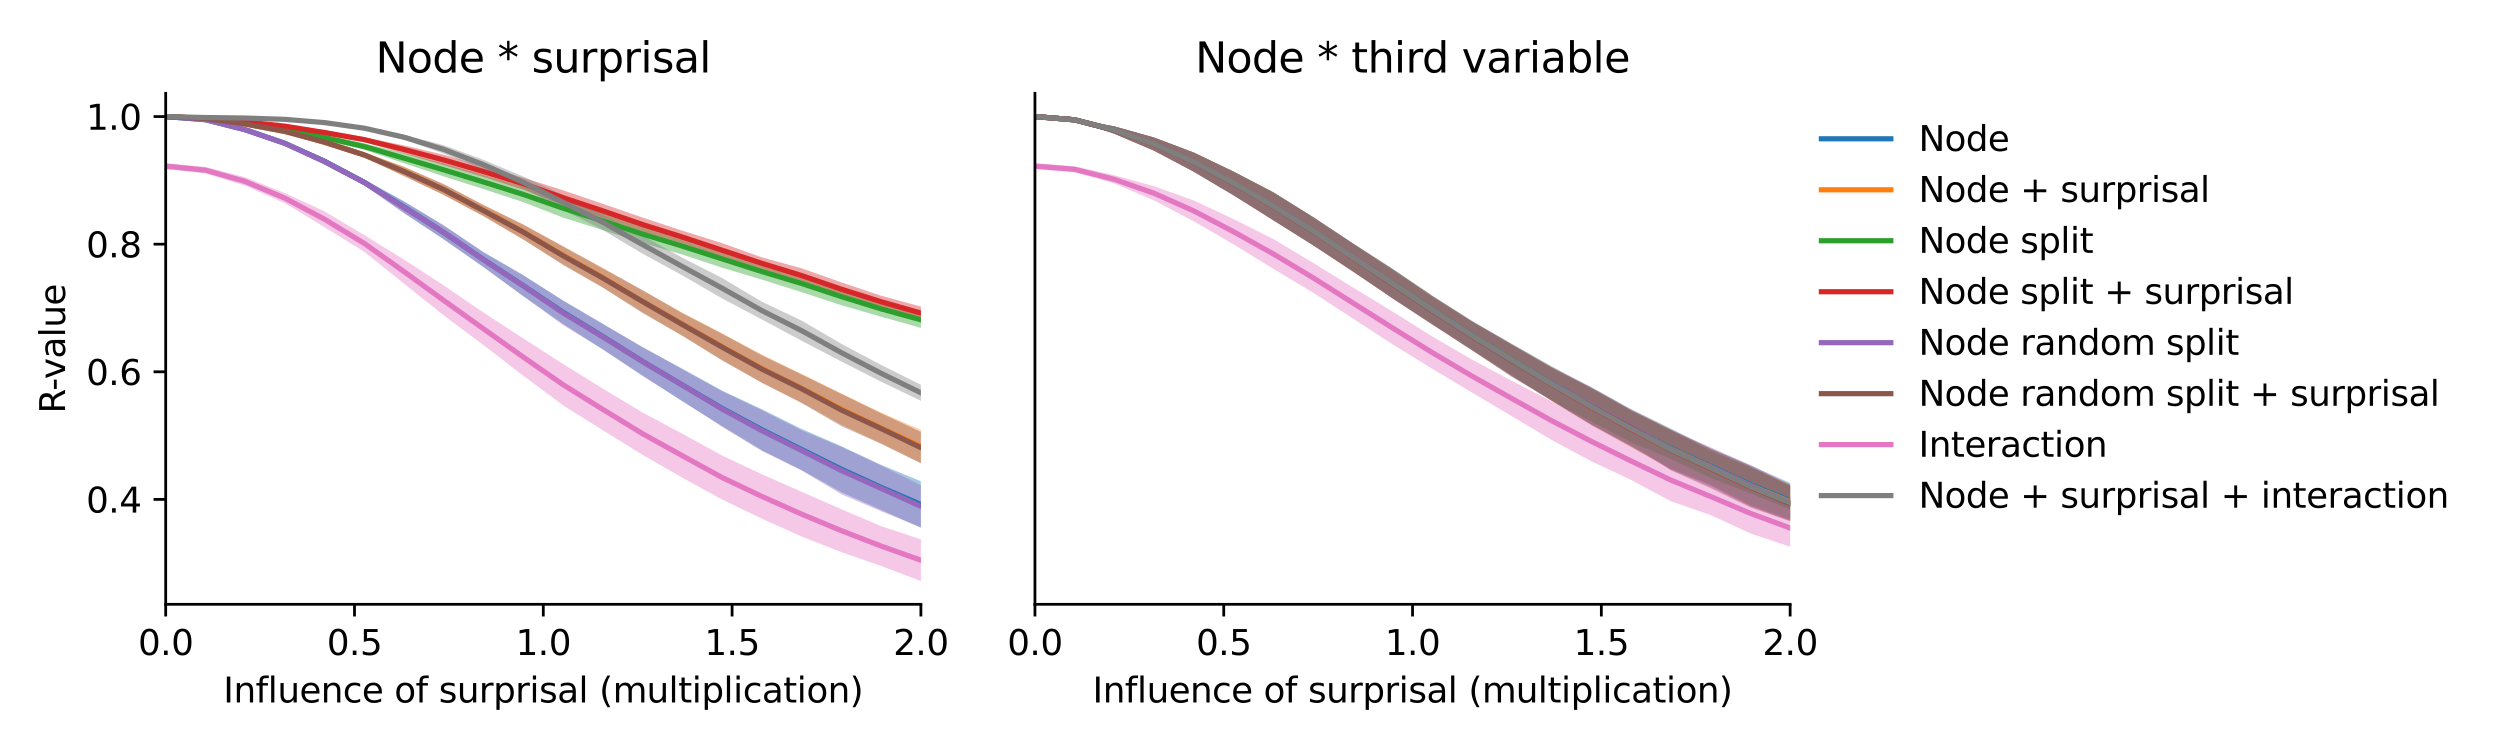 <?xml version="1.0" encoding="utf-8" standalone="no"?>
<!DOCTYPE svg PUBLIC "-//W3C//DTD SVG 1.1//EN"
  "http://www.w3.org/Graphics/SVG/1.1/DTD/svg11.dtd">
<svg xmlns:xlink="http://www.w3.org/1999/xlink" width="720pt" height="216pt" viewBox="0 0 720 216" xmlns="http://www.w3.org/2000/svg" version="1.1">
 <defs>
  <style type="text/css">*{stroke-linejoin: round; stroke-linecap: butt}</style>
 </defs>
 <g id="figure_1">
  <g id="patch_1">
   <path d="M 0 216 
L 720 216 
L 720 0 
L 0 0 
z
" style="fill: #ffffff"/>
  </g>
  <g id="axes_1">
   <g id="patch_2">
    <path d="M 47.72 174.04 
L 265.215 174.04 
L 265.215 26.88 
L 47.72 26.88 
z
" style="fill: #ffffff"/>
   </g>
   <g id="PolyCollection_1">
    <path d="M 47.72 33.569 
L 47.72 33.569 
L 59.167 34.546 
L 70.614 37.674 
L 82.061 41.709 
L 93.508 47.417 
L 104.956 53.394 
L 116.403 61.326 
L 127.85 69.003 
L 139.297 76.918 
L 150.744 85.336 
L 162.191 93.327 
L 173.638 100.612 
L 185.085 108.122 
L 196.532 115.613 
L 207.979 122.726 
L 219.427 129.66 
L 230.874 135.384 
L 242.321 141.76 
L 253.768 146.849 
L 265.215 151.964 
L 265.215 138.6 
L 265.215 138.6 
L 253.768 133.887 
L 242.321 128.518 
L 230.874 123.535 
L 219.427 117.866 
L 207.979 112.522 
L 196.532 106.19 
L 185.085 100.087 
L 173.638 93.247 
L 162.191 86.553 
L 150.744 79.257 
L 139.297 72.651 
L 127.85 64.98 
L 116.403 57.994 
L 104.956 51.706 
L 93.508 45.566 
L 82.061 40.868 
L 70.614 37.057 
L 59.167 34.391 
L 47.72 33.569 
z
" clip-path="url(#p1b7036d839)" style="fill: #1f77b4; fill-opacity: 0.4"/>
   </g>
   <g id="PolyCollection_2">
    <path d="M 47.72 33.569 
L 47.72 33.569 
L 59.167 34.225 
L 70.614 35.95 
L 82.061 38.325 
L 93.508 41.804 
L 104.956 45.404 
L 116.403 50.714 
L 127.85 56.211 
L 139.297 62.287 
L 150.744 69.001 
L 162.191 76.14 
L 173.638 82.776 
L 185.085 89.957 
L 196.532 96.684 
L 207.979 103.683 
L 219.427 110.183 
L 230.874 115.989 
L 242.321 122.347 
L 253.768 127.7 
L 265.215 133.34 
L 265.215 123.828 
L 265.215 123.828 
L 253.768 118.838 
L 242.321 113.328 
L 230.874 107.694 
L 219.427 102.127 
L 207.979 96.015 
L 196.532 90.034 
L 185.085 83.709 
L 173.638 77.164 
L 162.191 70.93 
L 150.744 64.624 
L 139.297 59.052 
L 127.85 53.066 
L 116.403 48.023 
L 104.956 43.882 
L 93.508 40.08 
L 82.061 37.391 
L 70.614 35.463 
L 59.167 34.081 
L 47.72 33.569 
z
" clip-path="url(#p1b7036d839)" style="fill: #ff7f0e; fill-opacity: 0.4"/>
   </g>
   <g id="PolyCollection_3">
    <path d="M 47.72 33.569 
L 47.72 33.569 
L 59.167 34.322 
L 70.614 35.814 
L 82.061 37.671 
L 93.508 40.413 
L 104.956 43.149 
L 116.403 47.033 
L 127.85 50.824 
L 139.297 54.472 
L 150.744 58.246 
L 162.191 62.676 
L 173.638 66.299 
L 185.085 69.961 
L 196.532 73.316 
L 207.979 77.114 
L 219.427 80.536 
L 230.874 84.15 
L 242.321 87.913 
L 253.768 91.22 
L 265.215 94.441 
L 265.215 89.784 
L 265.215 89.784 
L 253.768 86.708 
L 242.321 82.949 
L 230.874 79.159 
L 219.427 75.888 
L 207.979 72.021 
L 196.532 68.472 
L 185.085 64.876 
L 173.638 61 
L 162.191 57.27 
L 150.744 53.785 
L 139.297 50.386 
L 127.85 47.053 
L 116.403 44.091 
L 104.956 41.283 
L 93.508 38.838 
L 82.061 36.855 
L 70.614 35.342 
L 59.167 34.218 
L 47.72 33.569 
z
" clip-path="url(#p1b7036d839)" style="fill: #2ca02c; fill-opacity: 0.4"/>
   </g>
   <g id="PolyCollection_4">
    <path d="M 47.72 33.57 
L 47.72 33.57 
L 59.167 34.179 
L 70.614 35.292 
L 82.061 36.726 
L 93.508 38.868 
L 104.956 40.935 
L 116.403 44.245 
L 127.85 47.591 
L 139.297 50.981 
L 150.744 54.665 
L 162.191 59.084 
L 173.638 62.772 
L 185.085 66.696 
L 196.532 70.098 
L 207.979 74.119 
L 219.427 77.571 
L 230.874 81.456 
L 242.321 85.254 
L 253.768 88.647 
L 265.215 92.053 
L 265.215 88.299 
L 265.215 88.299 
L 253.768 85.172 
L 242.321 81.344 
L 230.874 77.273 
L 219.427 74.129 
L 207.979 70.035 
L 196.532 66.453 
L 185.085 62.664 
L 173.638 58.713 
L 162.191 54.812 
L 150.744 51.204 
L 139.297 47.865 
L 127.85 44.577 
L 116.403 41.891 
L 104.956 39.529 
L 93.508 37.498 
L 82.061 35.947 
L 70.614 34.888 
L 59.167 34.065 
L 47.72 33.57 
z
" clip-path="url(#p1b7036d839)" style="fill: #d62728; fill-opacity: 0.4"/>
   </g>
   <g id="PolyCollection_5">
    <path d="M 47.72 33.569 
L 47.72 33.569 
L 59.167 34.548 
L 70.614 37.679 
L 82.061 41.714 
L 93.508 47.457 
L 104.956 53.396 
L 116.403 61.468 
L 127.85 68.92 
L 139.297 76.988 
L 150.744 85.315 
L 162.191 93.626 
L 173.638 100.677 
L 185.085 108.342 
L 196.532 115.444 
L 207.979 122.928 
L 219.427 129.91 
L 230.874 135.512 
L 242.321 142.341 
L 253.768 147.255 
L 265.215 151.919 
L 265.215 139.734 
L 265.215 139.734 
L 253.768 134.087 
L 242.321 128.713 
L 230.874 123.979 
L 219.427 118.165 
L 207.979 112.679 
L 196.532 106.386 
L 185.085 99.91 
L 173.638 93.383 
L 162.191 86.639 
L 150.744 79.362 
L 139.297 72.7 
L 127.85 64.956 
L 116.403 58.133 
L 104.956 51.728 
L 93.508 45.632 
L 82.061 40.876 
L 70.614 37.063 
L 59.167 34.391 
L 47.72 33.569 
z
" clip-path="url(#p1b7036d839)" style="fill: #9467bd; fill-opacity: 0.4"/>
   </g>
   <g id="PolyCollection_6">
    <path d="M 47.72 33.57 
L 47.72 33.57 
L 59.167 34.226 
L 70.614 35.954 
L 82.061 38.317 
L 93.508 41.815 
L 104.956 45.413 
L 116.403 50.745 
L 127.85 56.154 
L 139.297 62.303 
L 150.744 69 
L 162.191 76.35 
L 173.638 82.863 
L 185.085 90.174 
L 196.532 96.73 
L 207.979 103.832 
L 219.427 110.267 
L 230.874 116.077 
L 242.321 122.738 
L 253.768 127.852 
L 265.215 133.455 
L 265.215 124.406 
L 265.215 124.406 
L 253.768 119.038 
L 242.321 113.454 
L 230.874 107.87 
L 219.427 102.36 
L 207.979 96.14 
L 196.532 90.235 
L 185.085 83.557 
L 173.638 77.333 
L 162.191 71.012 
L 150.744 64.751 
L 139.297 59.084 
L 127.85 53.076 
L 116.403 48.11 
L 104.956 43.887 
L 93.508 40.08 
L 82.061 37.401 
L 70.614 35.468 
L 59.167 34.08 
L 47.72 33.57 
z
" clip-path="url(#p1b7036d839)" style="fill: #8c564b; fill-opacity: 0.4"/>
   </g>
   <g id="PolyCollection_7">
    <path d="M 47.72 46.977 
L 47.72 48.717 
L 59.167 49.957 
L 70.614 53.477 
L 82.061 58.53 
L 93.508 65.453 
L 104.956 72.536 
L 116.403 81.741 
L 127.85 90.871 
L 139.297 99.412 
L 150.744 108.244 
L 162.191 116.753 
L 173.638 123.921 
L 185.085 131.014 
L 196.532 137.583 
L 207.979 143.865 
L 219.427 149.37 
L 230.874 154.518 
L 242.321 159.013 
L 253.768 162.995 
L 265.215 167.351 
L 265.215 155.352 
L 265.215 155.352 
L 253.768 151.54 
L 242.321 146.668 
L 230.874 141.641 
L 219.427 136.585 
L 207.979 131.215 
L 196.532 124.938 
L 185.085 118.834 
L 173.638 111.944 
L 162.191 104.862 
L 150.744 97.5 
L 139.297 90.065 
L 127.85 82.249 
L 116.403 74.798 
L 104.956 67.74 
L 93.508 60.897 
L 82.061 55.621 
L 70.614 51.061 
L 59.167 48.069 
L 47.72 46.977 
z
" clip-path="url(#p1b7036d839)" style="fill: #e377c2; fill-opacity: 0.4"/>
   </g>
   <g id="PolyCollection_8">
    <path d="M 47.72 33.569 
L 47.72 33.57 
L 59.167 33.865 
L 70.614 34.04 
L 82.061 34.455 
L 93.508 35.564 
L 104.956 37.402 
L 116.403 40.256 
L 127.85 44.261 
L 139.297 48.879 
L 150.744 54.164 
L 162.191 60.468 
L 173.638 66.229 
L 185.085 73.09 
L 196.532 79.315 
L 207.979 85.953 
L 219.427 92.018 
L 230.874 98.148 
L 242.321 104.123 
L 253.768 109.941 
L 265.215 115.438 
L 265.215 110.83 
L 265.215 110.83 
L 253.768 105.107 
L 242.321 99.032 
L 230.874 92.332 
L 219.427 86.9 
L 207.979 80.081 
L 196.532 74.244 
L 185.085 67.853 
L 173.638 61.834 
L 162.191 56.122 
L 150.744 50.864 
L 139.297 46.052 
L 127.85 41.857 
L 116.403 38.814 
L 104.956 36.457 
L 93.508 35.067 
L 82.061 34.293 
L 70.614 33.944 
L 59.167 33.824 
L 47.72 33.569 
z
" clip-path="url(#p1b7036d839)" style="fill: #7f7f7f; fill-opacity: 0.4"/>
   </g>
   <g id="matplotlib.axis_1">
    <g id="xtick_1">
     <g id="line2d_1">
      <defs>
       <path id="mc97a3626c6" d="M 0 0 
L 0 3.5 
" style="stroke: #000000; stroke-width: 0.8"/>
      </defs>
      <g>
       <use xlink:href="#mc97a3626c6" x="47.72" y="174.04" style="stroke: #000000; stroke-width: 0.8"/>
      </g>
     </g>
     <g id="text_1">
      <!-- 0.0 -->
      <g transform="translate(39.768 188.638)scale(0.1 -0.1)">
       <defs>
        <path id="DejaVuSans-30" d="M 2034 4250 
Q 1547 4250 1301 3770 
Q 1056 3291 1056 2328 
Q 1056 1369 1301 889 
Q 1547 409 2034 409 
Q 2525 409 2770 889 
Q 3016 1369 3016 2328 
Q 3016 3291 2770 3770 
Q 2525 4250 2034 4250 
z
M 2034 4750 
Q 2819 4750 3233 4129 
Q 3647 3509 3647 2328 
Q 3647 1150 3233 529 
Q 2819 -91 2034 -91 
Q 1250 -91 836 529 
Q 422 1150 422 2328 
Q 422 3509 836 4129 
Q 1250 4750 2034 4750 
z
" transform="scale(0.016)"/>
        <path id="DejaVuSans-2e" d="M 684 794 
L 1344 794 
L 1344 0 
L 684 0 
L 684 794 
z
" transform="scale(0.016)"/>
       </defs>
       <use xlink:href="#DejaVuSans-30"/>
       <use xlink:href="#DejaVuSans-2e" x="63.623"/>
       <use xlink:href="#DejaVuSans-30" x="95.41"/>
      </g>
     </g>
    </g>
    <g id="xtick_2">
     <g id="line2d_2">
      <g>
       <use xlink:href="#mc97a3626c6" x="102.094" y="174.04" style="stroke: #000000; stroke-width: 0.8"/>
      </g>
     </g>
     <g id="text_2">
      <!-- 0.5 -->
      <g transform="translate(94.142 188.638)scale(0.1 -0.1)">
       <defs>
        <path id="DejaVuSans-35" d="M 691 4666 
L 3169 4666 
L 3169 4134 
L 1269 4134 
L 1269 2991 
Q 1406 3038 1543 3061 
Q 1681 3084 1819 3084 
Q 2600 3084 3056 2656 
Q 3513 2228 3513 1497 
Q 3513 744 3044 326 
Q 2575 -91 1722 -91 
Q 1428 -91 1123 -41 
Q 819 9 494 109 
L 494 744 
Q 775 591 1075 516 
Q 1375 441 1709 441 
Q 2250 441 2565 725 
Q 2881 1009 2881 1497 
Q 2881 1984 2565 2268 
Q 2250 2553 1709 2553 
Q 1456 2553 1204 2497 
Q 953 2441 691 2322 
L 691 4666 
z
" transform="scale(0.016)"/>
       </defs>
       <use xlink:href="#DejaVuSans-30"/>
       <use xlink:href="#DejaVuSans-2e" x="63.623"/>
       <use xlink:href="#DejaVuSans-35" x="95.41"/>
      </g>
     </g>
    </g>
    <g id="xtick_3">
     <g id="line2d_3">
      <g>
       <use xlink:href="#mc97a3626c6" x="156.468" y="174.04" style="stroke: #000000; stroke-width: 0.8"/>
      </g>
     </g>
     <g id="text_3">
      <!-- 1.0 -->
      <g transform="translate(148.516 188.638)scale(0.1 -0.1)">
       <defs>
        <path id="DejaVuSans-31" d="M 794 531 
L 1825 531 
L 1825 4091 
L 703 3866 
L 703 4441 
L 1819 4666 
L 2450 4666 
L 2450 531 
L 3481 531 
L 3481 0 
L 794 0 
L 794 531 
z
" transform="scale(0.016)"/>
       </defs>
       <use xlink:href="#DejaVuSans-31"/>
       <use xlink:href="#DejaVuSans-2e" x="63.623"/>
       <use xlink:href="#DejaVuSans-30" x="95.41"/>
      </g>
     </g>
    </g>
    <g id="xtick_4">
     <g id="line2d_4">
      <g>
       <use xlink:href="#mc97a3626c6" x="210.841" y="174.04" style="stroke: #000000; stroke-width: 0.8"/>
      </g>
     </g>
     <g id="text_4">
      <!-- 1.5 -->
      <g transform="translate(202.89 188.638)scale(0.1 -0.1)">
       <use xlink:href="#DejaVuSans-31"/>
       <use xlink:href="#DejaVuSans-2e" x="63.623"/>
       <use xlink:href="#DejaVuSans-35" x="95.41"/>
      </g>
     </g>
    </g>
    <g id="xtick_5">
     <g id="line2d_5">
      <g>
       <use xlink:href="#mc97a3626c6" x="265.215" y="174.04" style="stroke: #000000; stroke-width: 0.8"/>
      </g>
     </g>
     <g id="text_5">
      <!-- 2.0 -->
      <g transform="translate(257.263 188.638)scale(0.1 -0.1)">
       <defs>
        <path id="DejaVuSans-32" d="M 1228 531 
L 3431 531 
L 3431 0 
L 469 0 
L 469 531 
Q 828 903 1448 1529 
Q 2069 2156 2228 2338 
Q 2531 2678 2651 2914 
Q 2772 3150 2772 3378 
Q 2772 3750 2511 3984 
Q 2250 4219 1831 4219 
Q 1534 4219 1204 4116 
Q 875 4013 500 3803 
L 500 4441 
Q 881 4594 1212 4672 
Q 1544 4750 1819 4750 
Q 2544 4750 2975 4387 
Q 3406 4025 3406 3419 
Q 3406 3131 3298 2873 
Q 3191 2616 2906 2266 
Q 2828 2175 2409 1742 
Q 1991 1309 1228 531 
z
" transform="scale(0.016)"/>
       </defs>
       <use xlink:href="#DejaVuSans-32"/>
       <use xlink:href="#DejaVuSans-2e" x="63.623"/>
       <use xlink:href="#DejaVuSans-30" x="95.41"/>
      </g>
     </g>
    </g>
    <g id="text_6">
     <!-- Influence of surprisal (multiplication) -->
     <g transform="translate(64.321 202.317)scale(0.1 -0.1)">
      <defs>
       <path id="DejaVuSans-49" d="M 628 4666 
L 1259 4666 
L 1259 0 
L 628 0 
L 628 4666 
z
" transform="scale(0.016)"/>
       <path id="DejaVuSans-6e" d="M 3513 2113 
L 3513 0 
L 2938 0 
L 2938 2094 
Q 2938 2591 2744 2837 
Q 2550 3084 2163 3084 
Q 1697 3084 1428 2787 
Q 1159 2491 1159 1978 
L 1159 0 
L 581 0 
L 581 3500 
L 1159 3500 
L 1159 2956 
Q 1366 3272 1645 3428 
Q 1925 3584 2291 3584 
Q 2894 3584 3203 3211 
Q 3513 2838 3513 2113 
z
" transform="scale(0.016)"/>
       <path id="DejaVuSans-66" d="M 2375 4863 
L 2375 4384 
L 1825 4384 
Q 1516 4384 1395 4259 
Q 1275 4134 1275 3809 
L 1275 3500 
L 2222 3500 
L 2222 3053 
L 1275 3053 
L 1275 0 
L 697 0 
L 697 3053 
L 147 3053 
L 147 3500 
L 697 3500 
L 697 3744 
Q 697 4328 969 4595 
Q 1241 4863 1831 4863 
L 2375 4863 
z
" transform="scale(0.016)"/>
       <path id="DejaVuSans-6c" d="M 603 4863 
L 1178 4863 
L 1178 0 
L 603 0 
L 603 4863 
z
" transform="scale(0.016)"/>
       <path id="DejaVuSans-75" d="M 544 1381 
L 544 3500 
L 1119 3500 
L 1119 1403 
Q 1119 906 1312 657 
Q 1506 409 1894 409 
Q 2359 409 2629 706 
Q 2900 1003 2900 1516 
L 2900 3500 
L 3475 3500 
L 3475 0 
L 2900 0 
L 2900 538 
Q 2691 219 2414 64 
Q 2138 -91 1772 -91 
Q 1169 -91 856 284 
Q 544 659 544 1381 
z
M 1991 3584 
L 1991 3584 
z
" transform="scale(0.016)"/>
       <path id="DejaVuSans-65" d="M 3597 1894 
L 3597 1613 
L 953 1613 
Q 991 1019 1311 708 
Q 1631 397 2203 397 
Q 2534 397 2845 478 
Q 3156 559 3463 722 
L 3463 178 
Q 3153 47 2828 -22 
Q 2503 -91 2169 -91 
Q 1331 -91 842 396 
Q 353 884 353 1716 
Q 353 2575 817 3079 
Q 1281 3584 2069 3584 
Q 2775 3584 3186 3129 
Q 3597 2675 3597 1894 
z
M 3022 2063 
Q 3016 2534 2758 2815 
Q 2500 3097 2075 3097 
Q 1594 3097 1305 2825 
Q 1016 2553 972 2059 
L 3022 2063 
z
" transform="scale(0.016)"/>
       <path id="DejaVuSans-63" d="M 3122 3366 
L 3122 2828 
Q 2878 2963 2633 3030 
Q 2388 3097 2138 3097 
Q 1578 3097 1268 2742 
Q 959 2388 959 1747 
Q 959 1106 1268 751 
Q 1578 397 2138 397 
Q 2388 397 2633 464 
Q 2878 531 3122 666 
L 3122 134 
Q 2881 22 2623 -34 
Q 2366 -91 2075 -91 
Q 1284 -91 818 406 
Q 353 903 353 1747 
Q 353 2603 823 3093 
Q 1294 3584 2113 3584 
Q 2378 3584 2631 3529 
Q 2884 3475 3122 3366 
z
" transform="scale(0.016)"/>
       <path id="DejaVuSans-20" transform="scale(0.016)"/>
       <path id="DejaVuSans-6f" d="M 1959 3097 
Q 1497 3097 1228 2736 
Q 959 2375 959 1747 
Q 959 1119 1226 758 
Q 1494 397 1959 397 
Q 2419 397 2687 759 
Q 2956 1122 2956 1747 
Q 2956 2369 2687 2733 
Q 2419 3097 1959 3097 
z
M 1959 3584 
Q 2709 3584 3137 3096 
Q 3566 2609 3566 1747 
Q 3566 888 3137 398 
Q 2709 -91 1959 -91 
Q 1206 -91 779 398 
Q 353 888 353 1747 
Q 353 2609 779 3096 
Q 1206 3584 1959 3584 
z
" transform="scale(0.016)"/>
       <path id="DejaVuSans-73" d="M 2834 3397 
L 2834 2853 
Q 2591 2978 2328 3040 
Q 2066 3103 1784 3103 
Q 1356 3103 1142 2972 
Q 928 2841 928 2578 
Q 928 2378 1081 2264 
Q 1234 2150 1697 2047 
L 1894 2003 
Q 2506 1872 2764 1633 
Q 3022 1394 3022 966 
Q 3022 478 2636 193 
Q 2250 -91 1575 -91 
Q 1294 -91 989 -36 
Q 684 19 347 128 
L 347 722 
Q 666 556 975 473 
Q 1284 391 1588 391 
Q 1994 391 2212 530 
Q 2431 669 2431 922 
Q 2431 1156 2273 1281 
Q 2116 1406 1581 1522 
L 1381 1569 
Q 847 1681 609 1914 
Q 372 2147 372 2553 
Q 372 3047 722 3315 
Q 1072 3584 1716 3584 
Q 2034 3584 2315 3537 
Q 2597 3491 2834 3397 
z
" transform="scale(0.016)"/>
       <path id="DejaVuSans-72" d="M 2631 2963 
Q 2534 3019 2420 3045 
Q 2306 3072 2169 3072 
Q 1681 3072 1420 2755 
Q 1159 2438 1159 1844 
L 1159 0 
L 581 0 
L 581 3500 
L 1159 3500 
L 1159 2956 
Q 1341 3275 1631 3429 
Q 1922 3584 2338 3584 
Q 2397 3584 2469 3576 
Q 2541 3569 2628 3553 
L 2631 2963 
z
" transform="scale(0.016)"/>
       <path id="DejaVuSans-70" d="M 1159 525 
L 1159 -1331 
L 581 -1331 
L 581 3500 
L 1159 3500 
L 1159 2969 
Q 1341 3281 1617 3432 
Q 1894 3584 2278 3584 
Q 2916 3584 3314 3078 
Q 3713 2572 3713 1747 
Q 3713 922 3314 415 
Q 2916 -91 2278 -91 
Q 1894 -91 1617 61 
Q 1341 213 1159 525 
z
M 3116 1747 
Q 3116 2381 2855 2742 
Q 2594 3103 2138 3103 
Q 1681 3103 1420 2742 
Q 1159 2381 1159 1747 
Q 1159 1113 1420 752 
Q 1681 391 2138 391 
Q 2594 391 2855 752 
Q 3116 1113 3116 1747 
z
" transform="scale(0.016)"/>
       <path id="DejaVuSans-69" d="M 603 3500 
L 1178 3500 
L 1178 0 
L 603 0 
L 603 3500 
z
M 603 4863 
L 1178 4863 
L 1178 4134 
L 603 4134 
L 603 4863 
z
" transform="scale(0.016)"/>
       <path id="DejaVuSans-61" d="M 2194 1759 
Q 1497 1759 1228 1600 
Q 959 1441 959 1056 
Q 959 750 1161 570 
Q 1363 391 1709 391 
Q 2188 391 2477 730 
Q 2766 1069 2766 1631 
L 2766 1759 
L 2194 1759 
z
M 3341 1997 
L 3341 0 
L 2766 0 
L 2766 531 
Q 2569 213 2275 61 
Q 1981 -91 1556 -91 
Q 1019 -91 701 211 
Q 384 513 384 1019 
Q 384 1609 779 1909 
Q 1175 2209 1959 2209 
L 2766 2209 
L 2766 2266 
Q 2766 2663 2505 2880 
Q 2244 3097 1772 3097 
Q 1472 3097 1187 3025 
Q 903 2953 641 2809 
L 641 3341 
Q 956 3463 1253 3523 
Q 1550 3584 1831 3584 
Q 2591 3584 2966 3190 
Q 3341 2797 3341 1997 
z
" transform="scale(0.016)"/>
       <path id="DejaVuSans-28" d="M 1984 4856 
Q 1566 4138 1362 3434 
Q 1159 2731 1159 2009 
Q 1159 1288 1364 580 
Q 1569 -128 1984 -844 
L 1484 -844 
Q 1016 -109 783 600 
Q 550 1309 550 2009 
Q 550 2706 781 3412 
Q 1013 4119 1484 4856 
L 1984 4856 
z
" transform="scale(0.016)"/>
       <path id="DejaVuSans-6d" d="M 3328 2828 
Q 3544 3216 3844 3400 
Q 4144 3584 4550 3584 
Q 5097 3584 5394 3201 
Q 5691 2819 5691 2113 
L 5691 0 
L 5113 0 
L 5113 2094 
Q 5113 2597 4934 2840 
Q 4756 3084 4391 3084 
Q 3944 3084 3684 2787 
Q 3425 2491 3425 1978 
L 3425 0 
L 2847 0 
L 2847 2094 
Q 2847 2600 2669 2842 
Q 2491 3084 2119 3084 
Q 1678 3084 1418 2786 
Q 1159 2488 1159 1978 
L 1159 0 
L 581 0 
L 581 3500 
L 1159 3500 
L 1159 2956 
Q 1356 3278 1631 3431 
Q 1906 3584 2284 3584 
Q 2666 3584 2933 3390 
Q 3200 3197 3328 2828 
z
" transform="scale(0.016)"/>
       <path id="DejaVuSans-74" d="M 1172 4494 
L 1172 3500 
L 2356 3500 
L 2356 3053 
L 1172 3053 
L 1172 1153 
Q 1172 725 1289 603 
Q 1406 481 1766 481 
L 2356 481 
L 2356 0 
L 1766 0 
Q 1100 0 847 248 
Q 594 497 594 1153 
L 594 3053 
L 172 3053 
L 172 3500 
L 594 3500 
L 594 4494 
L 1172 4494 
z
" transform="scale(0.016)"/>
       <path id="DejaVuSans-29" d="M 513 4856 
L 1013 4856 
Q 1481 4119 1714 3412 
Q 1947 2706 1947 2009 
Q 1947 1309 1714 600 
Q 1481 -109 1013 -844 
L 513 -844 
Q 928 -128 1133 580 
Q 1338 1288 1338 2009 
Q 1338 2731 1133 3434 
Q 928 4138 513 4856 
z
" transform="scale(0.016)"/>
      </defs>
      <use xlink:href="#DejaVuSans-49"/>
      <use xlink:href="#DejaVuSans-6e" x="29.492"/>
      <use xlink:href="#DejaVuSans-66" x="92.871"/>
      <use xlink:href="#DejaVuSans-6c" x="128.076"/>
      <use xlink:href="#DejaVuSans-75" x="155.859"/>
      <use xlink:href="#DejaVuSans-65" x="219.238"/>
      <use xlink:href="#DejaVuSans-6e" x="280.762"/>
      <use xlink:href="#DejaVuSans-63" x="344.141"/>
      <use xlink:href="#DejaVuSans-65" x="399.121"/>
      <use xlink:href="#DejaVuSans-20" x="460.645"/>
      <use xlink:href="#DejaVuSans-6f" x="492.432"/>
      <use xlink:href="#DejaVuSans-66" x="553.613"/>
      <use xlink:href="#DejaVuSans-20" x="588.818"/>
      <use xlink:href="#DejaVuSans-73" x="620.605"/>
      <use xlink:href="#DejaVuSans-75" x="672.705"/>
      <use xlink:href="#DejaVuSans-72" x="736.084"/>
      <use xlink:href="#DejaVuSans-70" x="777.197"/>
      <use xlink:href="#DejaVuSans-72" x="840.674"/>
      <use xlink:href="#DejaVuSans-69" x="881.787"/>
      <use xlink:href="#DejaVuSans-73" x="909.57"/>
      <use xlink:href="#DejaVuSans-61" x="961.67"/>
      <use xlink:href="#DejaVuSans-6c" x="1022.949"/>
      <use xlink:href="#DejaVuSans-20" x="1050.732"/>
      <use xlink:href="#DejaVuSans-28" x="1082.52"/>
      <use xlink:href="#DejaVuSans-6d" x="1121.533"/>
      <use xlink:href="#DejaVuSans-75" x="1218.945"/>
      <use xlink:href="#DejaVuSans-6c" x="1282.324"/>
      <use xlink:href="#DejaVuSans-74" x="1310.107"/>
      <use xlink:href="#DejaVuSans-69" x="1349.316"/>
      <use xlink:href="#DejaVuSans-70" x="1377.1"/>
      <use xlink:href="#DejaVuSans-6c" x="1440.576"/>
      <use xlink:href="#DejaVuSans-69" x="1468.359"/>
      <use xlink:href="#DejaVuSans-63" x="1496.143"/>
      <use xlink:href="#DejaVuSans-61" x="1551.123"/>
      <use xlink:href="#DejaVuSans-74" x="1612.402"/>
      <use xlink:href="#DejaVuSans-69" x="1651.611"/>
      <use xlink:href="#DejaVuSans-6f" x="1679.395"/>
      <use xlink:href="#DejaVuSans-6e" x="1740.576"/>
      <use xlink:href="#DejaVuSans-29" x="1803.955"/>
     </g>
    </g>
   </g>
   <g id="matplotlib.axis_2">
    <g id="ytick_1">
     <g id="line2d_6">
      <defs>
       <path id="me009b91cf6" d="M 0 0 
L -3.5 0 
" style="stroke: #000000; stroke-width: 0.8"/>
      </defs>
      <g>
       <use xlink:href="#me009b91cf6" x="47.72" y="143.826" style="stroke: #000000; stroke-width: 0.8"/>
      </g>
     </g>
     <g id="text_7">
      <!-- 0.4 -->
      <g transform="translate(24.817 147.626)scale(0.1 -0.1)">
       <defs>
        <path id="DejaVuSans-34" d="M 2419 4116 
L 825 1625 
L 2419 1625 
L 2419 4116 
z
M 2253 4666 
L 3047 4666 
L 3047 1625 
L 3713 1625 
L 3713 1100 
L 3047 1100 
L 3047 0 
L 2419 0 
L 2419 1100 
L 313 1100 
L 313 1709 
L 2253 4666 
z
" transform="scale(0.016)"/>
       </defs>
       <use xlink:href="#DejaVuSans-30"/>
       <use xlink:href="#DejaVuSans-2e" x="63.623"/>
       <use xlink:href="#DejaVuSans-34" x="95.41"/>
      </g>
     </g>
    </g>
    <g id="ytick_2">
     <g id="line2d_7">
      <g>
       <use xlink:href="#me009b91cf6" x="47.72" y="107.074" style="stroke: #000000; stroke-width: 0.8"/>
      </g>
     </g>
     <g id="text_8">
      <!-- 0.6 -->
      <g transform="translate(24.817 110.873)scale(0.1 -0.1)">
       <defs>
        <path id="DejaVuSans-36" d="M 2113 2584 
Q 1688 2584 1439 2293 
Q 1191 2003 1191 1497 
Q 1191 994 1439 701 
Q 1688 409 2113 409 
Q 2538 409 2786 701 
Q 3034 994 3034 1497 
Q 3034 2003 2786 2293 
Q 2538 2584 2113 2584 
z
M 3366 4563 
L 3366 3988 
Q 3128 4100 2886 4159 
Q 2644 4219 2406 4219 
Q 1781 4219 1451 3797 
Q 1122 3375 1075 2522 
Q 1259 2794 1537 2939 
Q 1816 3084 2150 3084 
Q 2853 3084 3261 2657 
Q 3669 2231 3669 1497 
Q 3669 778 3244 343 
Q 2819 -91 2113 -91 
Q 1303 -91 875 529 
Q 447 1150 447 2328 
Q 447 3434 972 4092 
Q 1497 4750 2381 4750 
Q 2619 4750 2861 4703 
Q 3103 4656 3366 4563 
z
" transform="scale(0.016)"/>
       </defs>
       <use xlink:href="#DejaVuSans-30"/>
       <use xlink:href="#DejaVuSans-2e" x="63.623"/>
       <use xlink:href="#DejaVuSans-36" x="95.41"/>
      </g>
     </g>
    </g>
    <g id="ytick_3">
     <g id="line2d_8">
      <g>
       <use xlink:href="#me009b91cf6" x="47.72" y="70.322" style="stroke: #000000; stroke-width: 0.8"/>
      </g>
     </g>
     <g id="text_9">
      <!-- 0.8 -->
      <g transform="translate(24.817 74.121)scale(0.1 -0.1)">
       <defs>
        <path id="DejaVuSans-38" d="M 2034 2216 
Q 1584 2216 1326 1975 
Q 1069 1734 1069 1313 
Q 1069 891 1326 650 
Q 1584 409 2034 409 
Q 2484 409 2743 651 
Q 3003 894 3003 1313 
Q 3003 1734 2745 1975 
Q 2488 2216 2034 2216 
z
M 1403 2484 
Q 997 2584 770 2862 
Q 544 3141 544 3541 
Q 544 4100 942 4425 
Q 1341 4750 2034 4750 
Q 2731 4750 3128 4425 
Q 3525 4100 3525 3541 
Q 3525 3141 3298 2862 
Q 3072 2584 2669 2484 
Q 3125 2378 3379 2068 
Q 3634 1759 3634 1313 
Q 3634 634 3220 271 
Q 2806 -91 2034 -91 
Q 1263 -91 848 271 
Q 434 634 434 1313 
Q 434 1759 690 2068 
Q 947 2378 1403 2484 
z
M 1172 3481 
Q 1172 3119 1398 2916 
Q 1625 2713 2034 2713 
Q 2441 2713 2670 2916 
Q 2900 3119 2900 3481 
Q 2900 3844 2670 4047 
Q 2441 4250 2034 4250 
Q 1625 4250 1398 4047 
Q 1172 3844 1172 3481 
z
" transform="scale(0.016)"/>
       </defs>
       <use xlink:href="#DejaVuSans-30"/>
       <use xlink:href="#DejaVuSans-2e" x="63.623"/>
       <use xlink:href="#DejaVuSans-38" x="95.41"/>
      </g>
     </g>
    </g>
    <g id="ytick_4">
     <g id="line2d_9">
      <g>
       <use xlink:href="#me009b91cf6" x="47.72" y="33.569" style="stroke: #000000; stroke-width: 0.8"/>
      </g>
     </g>
     <g id="text_10">
      <!-- 1.0 -->
      <g transform="translate(24.817 37.368)scale(0.1 -0.1)">
       <use xlink:href="#DejaVuSans-31"/>
       <use xlink:href="#DejaVuSans-2e" x="63.623"/>
       <use xlink:href="#DejaVuSans-30" x="95.41"/>
      </g>
     </g>
    </g>
    <g id="text_11">
     <!-- R-value -->
     <g transform="translate(18.737 119.065)rotate(-90)scale(0.1 -0.1)">
      <defs>
       <path id="DejaVuSans-52" d="M 2841 2188 
Q 3044 2119 3236 1894 
Q 3428 1669 3622 1275 
L 4263 0 
L 3584 0 
L 2988 1197 
Q 2756 1666 2539 1819 
Q 2322 1972 1947 1972 
L 1259 1972 
L 1259 0 
L 628 0 
L 628 4666 
L 2053 4666 
Q 2853 4666 3247 4331 
Q 3641 3997 3641 3322 
Q 3641 2881 3436 2590 
Q 3231 2300 2841 2188 
z
M 1259 4147 
L 1259 2491 
L 2053 2491 
Q 2509 2491 2742 2702 
Q 2975 2913 2975 3322 
Q 2975 3731 2742 3939 
Q 2509 4147 2053 4147 
L 1259 4147 
z
" transform="scale(0.016)"/>
       <path id="DejaVuSans-2d" d="M 313 2009 
L 1997 2009 
L 1997 1497 
L 313 1497 
L 313 2009 
z
" transform="scale(0.016)"/>
       <path id="DejaVuSans-76" d="M 191 3500 
L 800 3500 
L 1894 563 
L 2988 3500 
L 3597 3500 
L 2284 0 
L 1503 0 
L 191 3500 
z
" transform="scale(0.016)"/>
      </defs>
      <use xlink:href="#DejaVuSans-52"/>
      <use xlink:href="#DejaVuSans-2d" x="65.482"/>
      <use xlink:href="#DejaVuSans-76" x="98.941"/>
      <use xlink:href="#DejaVuSans-61" x="158.121"/>
      <use xlink:href="#DejaVuSans-6c" x="219.4"/>
      <use xlink:href="#DejaVuSans-75" x="247.184"/>
      <use xlink:href="#DejaVuSans-65" x="310.562"/>
     </g>
    </g>
   </g>
   <g id="line2d_10">
    <path d="M 47.72 33.569 
L 59.167 34.469 
L 70.614 37.365 
L 82.061 41.288 
L 93.508 46.492 
L 104.956 52.55 
L 116.403 59.66 
L 127.85 66.991 
L 139.297 74.785 
L 150.744 82.296 
L 162.191 89.94 
L 173.638 96.929 
L 185.085 104.104 
L 196.532 110.902 
L 207.979 117.624 
L 219.427 123.763 
L 230.874 129.46 
L 242.321 135.139 
L 253.768 140.368 
L 265.215 145.282 
" clip-path="url(#p1b7036d839)" style="fill: none; stroke: #1f77b4; stroke-width: 1.5; stroke-linecap: square"/>
   </g>
   <g id="line2d_11">
    <path d="M 47.72 33.569 
L 59.167 34.153 
L 70.614 35.707 
L 82.061 37.858 
L 93.508 40.942 
L 104.956 44.643 
L 116.403 49.369 
L 127.85 54.639 
L 139.297 60.67 
L 150.744 66.812 
L 162.191 73.535 
L 173.638 79.97 
L 185.085 86.833 
L 196.532 93.359 
L 207.979 99.849 
L 219.427 106.155 
L 230.874 111.842 
L 242.321 117.837 
L 253.768 123.269 
L 265.215 128.584 
" clip-path="url(#p1b7036d839)" style="fill: none; stroke: #ff7f0e; stroke-width: 1.5; stroke-linecap: square"/>
   </g>
   <g id="line2d_12">
    <path d="M 47.72 33.569 
L 59.167 34.27 
L 70.614 35.578 
L 82.061 37.263 
L 93.508 39.626 
L 104.956 42.216 
L 116.403 45.562 
L 127.85 48.939 
L 139.297 52.429 
L 150.744 56.016 
L 162.191 59.973 
L 173.638 63.649 
L 185.085 67.418 
L 196.532 70.894 
L 207.979 74.567 
L 219.427 78.212 
L 230.874 81.654 
L 242.321 85.431 
L 253.768 88.964 
L 265.215 92.112 
" clip-path="url(#p1b7036d839)" style="fill: none; stroke: #2ca02c; stroke-width: 1.5; stroke-linecap: square"/>
   </g>
   <g id="line2d_13">
    <path d="M 47.72 33.57 
L 59.167 34.122 
L 70.614 35.09 
L 82.061 36.337 
L 93.508 38.183 
L 104.956 40.232 
L 116.403 43.068 
L 127.85 46.084 
L 139.297 49.423 
L 150.744 52.934 
L 162.191 56.948 
L 173.638 60.742 
L 185.085 64.68 
L 196.532 68.275 
L 207.979 72.077 
L 219.427 75.85 
L 230.874 79.364 
L 242.321 83.299 
L 253.768 86.91 
L 265.215 90.176 
" clip-path="url(#p1b7036d839)" style="fill: none; stroke: #d62728; stroke-width: 1.5; stroke-linecap: square"/>
   </g>
   <g id="line2d_14">
    <path d="M 47.72 33.569 
L 59.167 34.47 
L 70.614 37.371 
L 82.061 41.295 
L 93.508 46.545 
L 104.956 52.562 
L 116.403 59.8 
L 127.85 66.938 
L 139.297 74.844 
L 150.744 82.339 
L 162.191 90.133 
L 173.638 97.03 
L 185.085 104.126 
L 196.532 110.915 
L 207.979 117.804 
L 219.427 124.038 
L 230.874 129.746 
L 242.321 135.527 
L 253.768 140.671 
L 265.215 145.826 
" clip-path="url(#p1b7036d839)" style="fill: none; stroke: #9467bd; stroke-width: 1.5; stroke-linecap: square"/>
   </g>
   <g id="line2d_15">
    <path d="M 47.72 33.57 
L 59.167 34.153 
L 70.614 35.711 
L 82.061 37.859 
L 93.508 40.947 
L 104.956 44.65 
L 116.403 49.427 
L 127.85 54.615 
L 139.297 60.693 
L 150.744 66.876 
L 162.191 73.681 
L 173.638 80.098 
L 185.085 86.866 
L 196.532 93.482 
L 207.979 99.986 
L 219.427 106.313 
L 230.874 111.973 
L 242.321 118.096 
L 253.768 123.445 
L 265.215 128.93 
" clip-path="url(#p1b7036d839)" style="fill: none; stroke: #8c564b; stroke-width: 1.5; stroke-linecap: square"/>
   </g>
   <g id="line2d_16">
    <path d="M 47.72 47.847 
L 59.167 49.013 
L 70.614 52.269 
L 82.061 57.076 
L 93.508 63.175 
L 104.956 70.138 
L 116.403 78.269 
L 127.85 86.56 
L 139.297 94.739 
L 150.744 102.872 
L 162.191 110.808 
L 173.638 117.932 
L 185.085 124.924 
L 196.532 131.261 
L 207.979 137.54 
L 219.427 142.977 
L 230.874 148.08 
L 242.321 152.84 
L 253.768 157.268 
L 265.215 161.351 
" clip-path="url(#p1b7036d839)" style="fill: none; stroke: #e377c2; stroke-width: 1.5; stroke-linecap: square"/>
   </g>
   <g id="line2d_17">
    <path d="M 47.72 33.569 
L 59.167 33.844 
L 70.614 33.992 
L 82.061 34.374 
L 93.508 35.315 
L 104.956 36.93 
L 116.403 39.535 
L 127.85 43.059 
L 139.297 47.465 
L 150.744 52.514 
L 162.191 58.295 
L 173.638 64.032 
L 185.085 70.471 
L 196.532 76.78 
L 207.979 83.017 
L 219.427 89.459 
L 230.874 95.24 
L 242.321 101.578 
L 253.768 107.524 
L 265.215 113.134 
" clip-path="url(#p1b7036d839)" style="fill: none; stroke: #7f7f7f; stroke-width: 1.5; stroke-linecap: square"/>
   </g>
   <g id="patch_3">
    <path d="M 47.72 174.04 
L 47.72 26.88 
" style="fill: none; stroke: #000000; stroke-width: 0.8; stroke-linejoin: miter; stroke-linecap: square"/>
   </g>
   <g id="patch_4">
    <path d="M 47.72 174.04 
L 265.215 174.04 
" style="fill: none; stroke: #000000; stroke-width: 0.8; stroke-linejoin: miter; stroke-linecap: square"/>
   </g>
   <g id="text_12">
    <!-- Node * surprisal -->
    <g transform="translate(108.186 20.88)scale(0.12 -0.12)">
     <defs>
      <path id="DejaVuSans-4e" d="M 628 4666 
L 1478 4666 
L 3547 763 
L 3547 4666 
L 4159 4666 
L 4159 0 
L 3309 0 
L 1241 3903 
L 1241 0 
L 628 0 
L 628 4666 
z
" transform="scale(0.016)"/>
      <path id="DejaVuSans-64" d="M 2906 2969 
L 2906 4863 
L 3481 4863 
L 3481 0 
L 2906 0 
L 2906 525 
Q 2725 213 2448 61 
Q 2172 -91 1784 -91 
Q 1150 -91 751 415 
Q 353 922 353 1747 
Q 353 2572 751 3078 
Q 1150 3584 1784 3584 
Q 2172 3584 2448 3432 
Q 2725 3281 2906 2969 
z
M 947 1747 
Q 947 1113 1208 752 
Q 1469 391 1925 391 
Q 2381 391 2643 752 
Q 2906 1113 2906 1747 
Q 2906 2381 2643 2742 
Q 2381 3103 1925 3103 
Q 1469 3103 1208 2742 
Q 947 2381 947 1747 
z
" transform="scale(0.016)"/>
      <path id="DejaVuSans-2a" d="M 3009 3897 
L 1888 3291 
L 3009 2681 
L 2828 2375 
L 1778 3009 
L 1778 1831 
L 1422 1831 
L 1422 3009 
L 372 2375 
L 191 2681 
L 1313 3291 
L 191 3897 
L 372 4206 
L 1422 3572 
L 1422 4750 
L 1778 4750 
L 1778 3572 
L 2828 4206 
L 3009 3897 
z
" transform="scale(0.016)"/>
     </defs>
     <use xlink:href="#DejaVuSans-4e"/>
     <use xlink:href="#DejaVuSans-6f" x="74.805"/>
     <use xlink:href="#DejaVuSans-64" x="135.986"/>
     <use xlink:href="#DejaVuSans-65" x="199.463"/>
     <use xlink:href="#DejaVuSans-20" x="260.986"/>
     <use xlink:href="#DejaVuSans-2a" x="292.773"/>
     <use xlink:href="#DejaVuSans-20" x="342.773"/>
     <use xlink:href="#DejaVuSans-73" x="374.561"/>
     <use xlink:href="#DejaVuSans-75" x="426.66"/>
     <use xlink:href="#DejaVuSans-72" x="490.039"/>
     <use xlink:href="#DejaVuSans-70" x="531.152"/>
     <use xlink:href="#DejaVuSans-72" x="594.629"/>
     <use xlink:href="#DejaVuSans-69" x="635.742"/>
     <use xlink:href="#DejaVuSans-73" x="663.525"/>
     <use xlink:href="#DejaVuSans-61" x="715.625"/>
     <use xlink:href="#DejaVuSans-6c" x="776.904"/>
    </g>
   </g>
  </g>
  <g id="axes_2">
   <g id="patch_5">
    <path d="M 298.065 174.04 
L 515.56 174.04 
L 515.56 26.88 
L 298.065 26.88 
z
" style="fill: #ffffff"/>
   </g>
   <g id="PolyCollection_9">
    <path d="M 298.065 33.569 
L 298.065 33.569 
L 309.512 34.76 
L 320.959 38.472 
L 332.406 43.362 
L 343.853 49.425 
L 355.301 56.15 
L 366.748 63.404 
L 378.195 70.54 
L 389.642 78.135 
L 401.089 85.807 
L 412.536 93.233 
L 423.983 100.642 
L 435.43 108.025 
L 446.877 115.215 
L 458.324 122.109 
L 469.772 128.339 
L 481.219 134.809 
L 492.666 139.332 
L 504.113 145.17 
L 515.56 149.265 
L 515.56 139.1 
L 515.56 139.1 
L 504.113 134.009 
L 492.666 129.241 
L 481.219 123.426 
L 469.772 117.855 
L 458.324 111.576 
L 446.877 105.487 
L 435.43 99.021 
L 423.983 92.416 
L 412.536 85.145 
L 401.089 77.4 
L 389.642 70.072 
L 378.195 62.508 
L 366.748 55.369 
L 355.301 49.432 
L 343.853 43.94 
L 332.406 39.632 
L 320.959 36.43 
L 309.512 34.27 
L 298.065 33.569 
z
" clip-path="url(#p612ac54623)" style="fill: #1f77b4; fill-opacity: 0.4"/>
   </g>
   <g id="PolyCollection_10">
    <path d="M 298.065 33.569 
L 298.065 33.569 
L 309.512 34.762 
L 320.959 38.481 
L 332.406 43.371 
L 343.853 49.435 
L 355.301 56.169 
L 366.748 63.434 
L 378.195 70.571 
L 389.642 78.169 
L 401.089 85.871 
L 412.536 93.322 
L 423.983 100.742 
L 435.43 108.156 
L 446.877 115.367 
L 458.324 122.295 
L 469.772 128.575 
L 481.219 135.029 
L 492.666 139.605 
L 504.113 145.461 
L 515.56 149.568 
L 515.56 139.465 
L 515.56 139.465 
L 504.113 134.315 
L 492.666 129.503 
L 481.219 123.657 
L 469.772 118.074 
L 458.324 111.764 
L 446.877 105.658 
L 435.43 99.151 
L 423.983 92.553 
L 412.536 85.267 
L 401.089 77.51 
L 389.642 70.182 
L 378.195 62.578 
L 366.748 55.427 
L 355.301 49.458 
L 343.853 43.962 
L 332.406 39.641 
L 320.959 36.433 
L 309.512 34.27 
L 298.065 33.569 
z
" clip-path="url(#p612ac54623)" style="fill: #ff7f0e; fill-opacity: 0.4"/>
   </g>
   <g id="PolyCollection_11">
    <path d="M 298.065 33.569 
L 298.065 33.569 
L 309.512 34.769 
L 320.959 38.519 
L 332.406 43.426 
L 343.853 49.465 
L 355.301 56.21 
L 366.748 63.481 
L 378.195 70.621 
L 389.642 78.194 
L 401.089 85.888 
L 412.536 93.356 
L 423.983 100.762 
L 435.43 108.134 
L 446.877 115.368 
L 458.324 122.283 
L 469.772 128.582 
L 481.219 135.078 
L 492.666 139.696 
L 504.113 145.596 
L 515.56 149.809 
L 515.56 139.685 
L 515.56 139.685 
L 504.113 134.552 
L 492.666 129.784 
L 481.219 123.827 
L 469.772 118.265 
L 458.324 111.924 
L 446.877 105.796 
L 435.43 99.268 
L 423.983 92.606 
L 412.536 85.311 
L 401.089 77.557 
L 389.642 70.174 
L 378.195 62.574 
L 366.748 55.398 
L 355.301 49.439 
L 343.853 43.95 
L 332.406 39.616 
L 320.959 36.411 
L 309.512 34.27 
L 298.065 33.569 
z
" clip-path="url(#p612ac54623)" style="fill: #2ca02c; fill-opacity: 0.4"/>
   </g>
   <g id="PolyCollection_12">
    <path d="M 298.065 33.57 
L 298.065 33.57 
L 309.512 34.768 
L 320.959 38.52 
L 332.406 43.43 
L 343.853 49.47 
L 355.301 56.214 
L 366.748 63.503 
L 378.195 70.646 
L 389.642 78.234 
L 401.089 85.951 
L 412.536 93.43 
L 423.983 100.874 
L 435.43 108.278 
L 446.877 115.509 
L 458.324 122.467 
L 469.772 128.768 
L 481.219 135.253 
L 492.666 139.928 
L 504.113 145.864 
L 515.56 150.061 
L 515.56 139.85 
L 515.56 139.85 
L 504.113 134.728 
L 492.666 129.942 
L 481.219 123.96 
L 469.772 118.406 
L 458.324 112.016 
L 446.877 105.895 
L 435.43 99.341 
L 423.983 92.686 
L 412.536 85.394 
L 401.089 77.642 
L 389.642 70.24 
L 378.195 62.626 
L 366.748 55.442 
L 355.301 49.468 
L 343.853 43.972 
L 332.406 39.63 
L 320.959 36.419 
L 309.512 34.272 
L 298.065 33.57 
z
" clip-path="url(#p612ac54623)" style="fill: #d62728; fill-opacity: 0.4"/>
   </g>
   <g id="PolyCollection_13">
    <path d="M 298.065 33.569 
L 298.065 33.569 
L 309.512 34.767 
L 320.959 38.533 
L 332.406 43.374 
L 343.853 49.482 
L 355.301 56.32 
L 366.748 63.338 
L 378.195 70.653 
L 389.642 78.037 
L 401.089 85.931 
L 412.536 93.43 
L 423.983 100.842 
L 435.43 108.443 
L 446.877 115.148 
L 458.324 122.122 
L 469.772 127.794 
L 481.219 135.279 
L 492.666 140.369 
L 504.113 145.906 
L 515.56 149.9 
L 515.56 139.641 
L 515.56 139.641 
L 504.113 133.933 
L 492.666 128.835 
L 481.219 123.77 
L 469.772 117.958 
L 458.324 111.483 
L 446.877 105.879 
L 435.43 99.23 
L 423.983 92.618 
L 412.536 85.463 
L 401.089 77.742 
L 389.642 70.099 
L 378.195 62.547 
L 366.748 55.495 
L 355.301 49.495 
L 343.853 44.018 
L 332.406 39.661 
L 320.959 36.417 
L 309.512 34.262 
L 298.065 33.569 
z
" clip-path="url(#p612ac54623)" style="fill: #9467bd; fill-opacity: 0.4"/>
   </g>
   <g id="PolyCollection_14">
    <path d="M 298.065 33.57 
L 298.065 33.57 
L 309.512 34.769 
L 320.959 38.544 
L 332.406 43.385 
L 343.853 49.492 
L 355.301 56.338 
L 366.748 63.369 
L 378.195 70.689 
L 389.642 78.075 
L 401.089 86.014 
L 412.536 93.526 
L 423.983 100.955 
L 435.43 108.582 
L 446.877 115.311 
L 458.324 122.321 
L 469.772 128.037 
L 481.219 135.483 
L 492.666 140.624 
L 504.113 146.172 
L 515.56 150.143 
L 515.56 140.029 
L 515.56 140.029 
L 504.113 134.263 
L 492.666 129.099 
L 481.219 123.964 
L 469.772 118.197 
L 458.324 111.671 
L 446.877 106.065 
L 435.43 99.362 
L 423.983 92.751 
L 412.536 85.599 
L 401.089 77.861 
L 389.642 70.21 
L 378.195 62.628 
L 366.748 55.559 
L 355.301 49.525 
L 343.853 44.04 
L 332.406 39.673 
L 320.959 36.42 
L 309.512 34.263 
L 298.065 33.57 
z
" clip-path="url(#p612ac54623)" style="fill: #8c564b; fill-opacity: 0.4"/>
   </g>
   <g id="PolyCollection_15">
    <path d="M 298.065 46.977 
L 298.065 48.717 
L 309.512 49.641 
L 320.959 52.845 
L 332.406 57.724 
L 343.853 63.778 
L 355.301 70.39 
L 366.748 77.43 
L 378.195 84.303 
L 389.642 91.724 
L 401.089 99.188 
L 412.536 106.234 
L 423.983 113.08 
L 435.43 119.884 
L 446.877 126.706 
L 458.324 132.852 
L 469.772 138.226 
L 481.219 144.365 
L 492.666 148.339 
L 504.113 153.618 
L 515.56 157.467 
L 515.56 146.686 
L 515.56 146.686 
L 504.113 142.076 
L 492.666 137.672 
L 481.219 132.188 
L 469.772 127.347 
L 458.324 121.404 
L 446.877 115.637 
L 435.43 109.703 
L 423.983 103.608 
L 412.536 96.933 
L 401.089 89.766 
L 389.642 82.789 
L 378.195 75.726 
L 366.748 68.862 
L 355.301 63.128 
L 343.853 57.77 
L 332.406 53.637 
L 320.959 50.479 
L 309.512 47.89 
L 298.065 46.977 
z
" clip-path="url(#p612ac54623)" style="fill: #e377c2; fill-opacity: 0.4"/>
   </g>
   <g id="PolyCollection_16">
    <path d="M 298.065 33.569 
L 298.065 33.57 
L 309.512 34.764 
L 320.959 38.485 
L 332.406 43.363 
L 343.853 49.413 
L 355.301 56.118 
L 366.748 63.395 
L 378.195 70.547 
L 389.642 78.125 
L 401.089 85.865 
L 412.536 93.356 
L 423.983 100.708 
L 435.43 108.153 
L 446.877 115.309 
L 458.324 122.26 
L 469.772 128.497 
L 481.219 135.019 
L 492.666 139.584 
L 504.113 145.481 
L 515.56 149.602 
L 515.56 139.948 
L 515.56 139.948 
L 504.113 134.783 
L 492.666 129.922 
L 481.219 124.027 
L 469.772 118.397 
L 458.324 111.998 
L 446.877 105.862 
L 435.43 99.277 
L 423.983 92.66 
L 412.536 85.329 
L 401.089 77.538 
L 389.642 70.154 
L 378.195 62.55 
L 366.748 55.386 
L 355.301 49.405 
L 343.853 43.93 
L 332.406 39.609 
L 320.959 36.413 
L 309.512 34.268 
L 298.065 33.569 
z
" clip-path="url(#p612ac54623)" style="fill: #7f7f7f; fill-opacity: 0.4"/>
   </g>
   <g id="matplotlib.axis_3">
    <g id="xtick_6">
     <g id="line2d_18">
      <g>
       <use xlink:href="#mc97a3626c6" x="298.065" y="174.04" style="stroke: #000000; stroke-width: 0.8"/>
      </g>
     </g>
     <g id="text_13">
      <!-- 0.0 -->
      <g transform="translate(290.113 188.638)scale(0.1 -0.1)">
       <use xlink:href="#DejaVuSans-30"/>
       <use xlink:href="#DejaVuSans-2e" x="63.623"/>
       <use xlink:href="#DejaVuSans-30" x="95.41"/>
      </g>
     </g>
    </g>
    <g id="xtick_7">
     <g id="line2d_19">
      <g>
       <use xlink:href="#mc97a3626c6" x="352.439" y="174.04" style="stroke: #000000; stroke-width: 0.8"/>
      </g>
     </g>
     <g id="text_14">
      <!-- 0.5 -->
      <g transform="translate(344.487 188.638)scale(0.1 -0.1)">
       <use xlink:href="#DejaVuSans-30"/>
       <use xlink:href="#DejaVuSans-2e" x="63.623"/>
       <use xlink:href="#DejaVuSans-35" x="95.41"/>
      </g>
     </g>
    </g>
    <g id="xtick_8">
     <g id="line2d_20">
      <g>
       <use xlink:href="#mc97a3626c6" x="406.812" y="174.04" style="stroke: #000000; stroke-width: 0.8"/>
      </g>
     </g>
     <g id="text_15">
      <!-- 1.0 -->
      <g transform="translate(398.861 188.638)scale(0.1 -0.1)">
       <use xlink:href="#DejaVuSans-31"/>
       <use xlink:href="#DejaVuSans-2e" x="63.623"/>
       <use xlink:href="#DejaVuSans-30" x="95.41"/>
      </g>
     </g>
    </g>
    <g id="xtick_9">
     <g id="line2d_21">
      <g>
       <use xlink:href="#mc97a3626c6" x="461.186" y="174.04" style="stroke: #000000; stroke-width: 0.8"/>
      </g>
     </g>
     <g id="text_16">
      <!-- 1.5 -->
      <g transform="translate(453.235 188.638)scale(0.1 -0.1)">
       <use xlink:href="#DejaVuSans-31"/>
       <use xlink:href="#DejaVuSans-2e" x="63.623"/>
       <use xlink:href="#DejaVuSans-35" x="95.41"/>
      </g>
     </g>
    </g>
    <g id="xtick_10">
     <g id="line2d_22">
      <g>
       <use xlink:href="#mc97a3626c6" x="515.56" y="174.04" style="stroke: #000000; stroke-width: 0.8"/>
      </g>
     </g>
     <g id="text_17">
      <!-- 2.0 -->
      <g transform="translate(507.608 188.638)scale(0.1 -0.1)">
       <use xlink:href="#DejaVuSans-32"/>
       <use xlink:href="#DejaVuSans-2e" x="63.623"/>
       <use xlink:href="#DejaVuSans-30" x="95.41"/>
      </g>
     </g>
    </g>
    <g id="text_18">
     <!-- Influence of surprisal (multiplication) -->
     <g transform="translate(314.666 202.317)scale(0.1 -0.1)">
      <use xlink:href="#DejaVuSans-49"/>
      <use xlink:href="#DejaVuSans-6e" x="29.492"/>
      <use xlink:href="#DejaVuSans-66" x="92.871"/>
      <use xlink:href="#DejaVuSans-6c" x="128.076"/>
      <use xlink:href="#DejaVuSans-75" x="155.859"/>
      <use xlink:href="#DejaVuSans-65" x="219.238"/>
      <use xlink:href="#DejaVuSans-6e" x="280.762"/>
      <use xlink:href="#DejaVuSans-63" x="344.141"/>
      <use xlink:href="#DejaVuSans-65" x="399.121"/>
      <use xlink:href="#DejaVuSans-20" x="460.645"/>
      <use xlink:href="#DejaVuSans-6f" x="492.432"/>
      <use xlink:href="#DejaVuSans-66" x="553.613"/>
      <use xlink:href="#DejaVuSans-20" x="588.818"/>
      <use xlink:href="#DejaVuSans-73" x="620.605"/>
      <use xlink:href="#DejaVuSans-75" x="672.705"/>
      <use xlink:href="#DejaVuSans-72" x="736.084"/>
      <use xlink:href="#DejaVuSans-70" x="777.197"/>
      <use xlink:href="#DejaVuSans-72" x="840.674"/>
      <use xlink:href="#DejaVuSans-69" x="881.787"/>
      <use xlink:href="#DejaVuSans-73" x="909.57"/>
      <use xlink:href="#DejaVuSans-61" x="961.67"/>
      <use xlink:href="#DejaVuSans-6c" x="1022.949"/>
      <use xlink:href="#DejaVuSans-20" x="1050.732"/>
      <use xlink:href="#DejaVuSans-28" x="1082.52"/>
      <use xlink:href="#DejaVuSans-6d" x="1121.533"/>
      <use xlink:href="#DejaVuSans-75" x="1218.945"/>
      <use xlink:href="#DejaVuSans-6c" x="1282.324"/>
      <use xlink:href="#DejaVuSans-74" x="1310.107"/>
      <use xlink:href="#DejaVuSans-69" x="1349.316"/>
      <use xlink:href="#DejaVuSans-70" x="1377.1"/>
      <use xlink:href="#DejaVuSans-6c" x="1440.576"/>
      <use xlink:href="#DejaVuSans-69" x="1468.359"/>
      <use xlink:href="#DejaVuSans-63" x="1496.143"/>
      <use xlink:href="#DejaVuSans-61" x="1551.123"/>
      <use xlink:href="#DejaVuSans-74" x="1612.402"/>
      <use xlink:href="#DejaVuSans-69" x="1651.611"/>
      <use xlink:href="#DejaVuSans-6f" x="1679.395"/>
      <use xlink:href="#DejaVuSans-6e" x="1740.576"/>
      <use xlink:href="#DejaVuSans-29" x="1803.955"/>
     </g>
    </g>
   </g>
   <g id="line2d_23">
    <path d="M 298.065 33.569 
L 309.512 34.515 
L 320.959 37.451 
L 332.406 41.497 
L 343.853 46.682 
L 355.301 52.791 
L 366.748 59.386 
L 378.195 66.524 
L 389.642 74.104 
L 401.089 81.604 
L 412.536 89.189 
L 423.983 96.529 
L 435.43 103.523 
L 446.877 110.351 
L 458.324 116.842 
L 469.772 123.097 
L 481.219 129.117 
L 492.666 134.287 
L 504.113 139.589 
L 515.56 144.182 
" clip-path="url(#p612ac54623)" style="fill: none; stroke: #1f77b4; stroke-width: 1.5; stroke-linecap: square"/>
   </g>
   <g id="line2d_24">
    <path d="M 298.065 33.569 
L 309.512 34.516 
L 320.959 37.457 
L 332.406 41.506 
L 343.853 46.699 
L 355.301 52.814 
L 366.748 59.431 
L 378.195 66.574 
L 389.642 74.175 
L 401.089 81.691 
L 412.536 89.294 
L 423.983 96.648 
L 435.43 103.654 
L 446.877 110.512 
L 458.324 117.03 
L 469.772 123.324 
L 481.219 129.343 
L 492.666 134.554 
L 504.113 139.888 
L 515.56 144.517 
" clip-path="url(#p612ac54623)" style="fill: none; stroke: #ff7f0e; stroke-width: 1.5; stroke-linecap: square"/>
   </g>
   <g id="line2d_25">
    <path d="M 298.065 33.569 
L 309.512 34.519 
L 320.959 37.465 
L 332.406 41.521 
L 343.853 46.707 
L 355.301 52.825 
L 366.748 59.44 
L 378.195 66.597 
L 389.642 74.184 
L 401.089 81.722 
L 412.536 89.333 
L 423.983 96.684 
L 435.43 103.701 
L 446.877 110.582 
L 458.324 117.104 
L 469.772 123.424 
L 481.219 129.453 
L 492.666 134.74 
L 504.113 140.074 
L 515.56 144.747 
" clip-path="url(#p612ac54623)" style="fill: none; stroke: #2ca02c; stroke-width: 1.5; stroke-linecap: square"/>
   </g>
   <g id="line2d_26">
    <path d="M 298.065 33.57 
L 309.512 34.52 
L 320.959 37.47 
L 332.406 41.53 
L 343.853 46.721 
L 355.301 52.841 
L 366.748 59.472 
L 378.195 66.636 
L 389.642 74.237 
L 401.089 81.797 
L 412.536 89.412 
L 423.983 96.78 
L 435.43 103.809 
L 446.877 110.702 
L 458.324 117.242 
L 469.772 123.587 
L 481.219 129.606 
L 492.666 134.935 
L 504.113 140.296 
L 515.56 144.955 
" clip-path="url(#p612ac54623)" style="fill: none; stroke: #d62728; stroke-width: 1.5; stroke-linecap: square"/>
   </g>
   <g id="line2d_27">
    <path d="M 298.065 33.569 
L 309.512 34.515 
L 320.959 37.475 
L 332.406 41.518 
L 343.853 46.75 
L 355.301 52.908 
L 366.748 59.417 
L 378.195 66.6 
L 389.642 74.068 
L 401.089 81.836 
L 412.536 89.447 
L 423.983 96.73 
L 435.43 103.837 
L 446.877 110.514 
L 458.324 116.802 
L 469.772 122.876 
L 481.219 129.524 
L 492.666 134.602 
L 504.113 139.92 
L 515.56 144.77 
" clip-path="url(#p612ac54623)" style="fill: none; stroke: #9467bd; stroke-width: 1.5; stroke-linecap: square"/>
   </g>
   <g id="line2d_28">
    <path d="M 298.065 33.57 
L 309.512 34.516 
L 320.959 37.482 
L 332.406 41.529 
L 343.853 46.766 
L 355.301 52.932 
L 366.748 59.464 
L 378.195 66.659 
L 389.642 74.142 
L 401.089 81.938 
L 412.536 89.562 
L 423.983 96.853 
L 435.43 103.972 
L 446.877 110.688 
L 458.324 116.996 
L 469.772 123.117 
L 481.219 129.724 
L 492.666 134.862 
L 504.113 140.218 
L 515.56 145.086 
" clip-path="url(#p612ac54623)" style="fill: none; stroke: #8c564b; stroke-width: 1.5; stroke-linecap: square"/>
   </g>
   <g id="line2d_29">
    <path d="M 298.065 47.847 
L 309.512 48.766 
L 320.959 51.662 
L 332.406 55.68 
L 343.853 60.774 
L 355.301 66.759 
L 366.748 73.146 
L 378.195 80.014 
L 389.642 87.257 
L 401.089 94.477 
L 412.536 101.583 
L 423.983 108.344 
L 435.43 114.793 
L 446.877 121.172 
L 458.324 127.128 
L 469.772 132.786 
L 481.219 138.277 
L 492.666 143.005 
L 504.113 147.847 
L 515.56 152.077 
" clip-path="url(#p612ac54623)" style="fill: none; stroke: #e377c2; stroke-width: 1.5; stroke-linecap: square"/>
   </g>
   <g id="line2d_30">
    <path d="M 298.065 33.569 
L 309.512 34.516 
L 320.959 37.449 
L 332.406 41.486 
L 343.853 46.671 
L 355.301 52.762 
L 366.748 59.391 
L 378.195 66.549 
L 389.642 74.139 
L 401.089 81.702 
L 412.536 89.343 
L 423.983 96.684 
L 435.43 103.715 
L 446.877 110.585 
L 458.324 117.129 
L 469.772 123.447 
L 481.219 129.523 
L 492.666 134.753 
L 504.113 140.132 
L 515.56 144.775 
" clip-path="url(#p612ac54623)" style="fill: none; stroke: #7f7f7f; stroke-width: 1.5; stroke-linecap: square"/>
   </g>
   <g id="patch_6">
    <path d="M 298.065 174.04 
L 298.065 26.88 
" style="fill: none; stroke: #000000; stroke-width: 0.8; stroke-linejoin: miter; stroke-linecap: square"/>
   </g>
   <g id="patch_7">
    <path d="M 298.065 174.04 
L 515.56 174.04 
" style="fill: none; stroke: #000000; stroke-width: 0.8; stroke-linejoin: miter; stroke-linecap: square"/>
   </g>
   <g id="text_19">
    <!-- Node * third variable -->
    <g transform="translate(344.233 20.88)scale(0.12 -0.12)">
     <defs>
      <path id="DejaVuSans-68" d="M 3513 2113 
L 3513 0 
L 2938 0 
L 2938 2094 
Q 2938 2591 2744 2837 
Q 2550 3084 2163 3084 
Q 1697 3084 1428 2787 
Q 1159 2491 1159 1978 
L 1159 0 
L 581 0 
L 581 4863 
L 1159 4863 
L 1159 2956 
Q 1366 3272 1645 3428 
Q 1925 3584 2291 3584 
Q 2894 3584 3203 3211 
Q 3513 2838 3513 2113 
z
" transform="scale(0.016)"/>
      <path id="DejaVuSans-62" d="M 3116 1747 
Q 3116 2381 2855 2742 
Q 2594 3103 2138 3103 
Q 1681 3103 1420 2742 
Q 1159 2381 1159 1747 
Q 1159 1113 1420 752 
Q 1681 391 2138 391 
Q 2594 391 2855 752 
Q 3116 1113 3116 1747 
z
M 1159 2969 
Q 1341 3281 1617 3432 
Q 1894 3584 2278 3584 
Q 2916 3584 3314 3078 
Q 3713 2572 3713 1747 
Q 3713 922 3314 415 
Q 2916 -91 2278 -91 
Q 1894 -91 1617 61 
Q 1341 213 1159 525 
L 1159 0 
L 581 0 
L 581 4863 
L 1159 4863 
L 1159 2969 
z
" transform="scale(0.016)"/>
     </defs>
     <use xlink:href="#DejaVuSans-4e"/>
     <use xlink:href="#DejaVuSans-6f" x="74.805"/>
     <use xlink:href="#DejaVuSans-64" x="135.986"/>
     <use xlink:href="#DejaVuSans-65" x="199.463"/>
     <use xlink:href="#DejaVuSans-20" x="260.986"/>
     <use xlink:href="#DejaVuSans-2a" x="292.773"/>
     <use xlink:href="#DejaVuSans-20" x="342.773"/>
     <use xlink:href="#DejaVuSans-74" x="374.561"/>
     <use xlink:href="#DejaVuSans-68" x="413.77"/>
     <use xlink:href="#DejaVuSans-69" x="477.148"/>
     <use xlink:href="#DejaVuSans-72" x="504.932"/>
     <use xlink:href="#DejaVuSans-64" x="544.295"/>
     <use xlink:href="#DejaVuSans-20" x="607.771"/>
     <use xlink:href="#DejaVuSans-76" x="639.559"/>
     <use xlink:href="#DejaVuSans-61" x="698.738"/>
     <use xlink:href="#DejaVuSans-72" x="760.018"/>
     <use xlink:href="#DejaVuSans-69" x="801.131"/>
     <use xlink:href="#DejaVuSans-61" x="828.914"/>
     <use xlink:href="#DejaVuSans-62" x="890.193"/>
     <use xlink:href="#DejaVuSans-6c" x="953.67"/>
     <use xlink:href="#DejaVuSans-65" x="981.453"/>
    </g>
   </g>
   <g id="legend_1">
    <g id="line2d_31">
     <path d="M 524.56 39.978 
L 534.56 39.978 
L 544.56 39.978 
" style="fill: none; stroke: #1f77b4; stroke-width: 1.5; stroke-linecap: square"/>
    </g>
    <g id="text_20">
     <!-- Node -->
     <g transform="translate(552.56 43.478)scale(0.1 -0.1)">
      <use xlink:href="#DejaVuSans-4e"/>
      <use xlink:href="#DejaVuSans-6f" x="74.805"/>
      <use xlink:href="#DejaVuSans-64" x="135.986"/>
      <use xlink:href="#DejaVuSans-65" x="199.463"/>
     </g>
    </g>
    <g id="line2d_32">
     <path d="M 524.56 54.657 
L 534.56 54.657 
L 544.56 54.657 
" style="fill: none; stroke: #ff7f0e; stroke-width: 1.5; stroke-linecap: square"/>
    </g>
    <g id="text_21">
     <!-- Node + surprisal -->
     <g transform="translate(552.56 58.157)scale(0.1 -0.1)">
      <defs>
       <path id="DejaVuSans-2b" d="M 2944 4013 
L 2944 2272 
L 4684 2272 
L 4684 1741 
L 2944 1741 
L 2944 0 
L 2419 0 
L 2419 1741 
L 678 1741 
L 678 2272 
L 2419 2272 
L 2419 4013 
L 2944 4013 
z
" transform="scale(0.016)"/>
      </defs>
      <use xlink:href="#DejaVuSans-4e"/>
      <use xlink:href="#DejaVuSans-6f" x="74.805"/>
      <use xlink:href="#DejaVuSans-64" x="135.986"/>
      <use xlink:href="#DejaVuSans-65" x="199.463"/>
      <use xlink:href="#DejaVuSans-20" x="260.986"/>
      <use xlink:href="#DejaVuSans-2b" x="292.773"/>
      <use xlink:href="#DejaVuSans-20" x="376.562"/>
      <use xlink:href="#DejaVuSans-73" x="408.35"/>
      <use xlink:href="#DejaVuSans-75" x="460.449"/>
      <use xlink:href="#DejaVuSans-72" x="523.828"/>
      <use xlink:href="#DejaVuSans-70" x="564.941"/>
      <use xlink:href="#DejaVuSans-72" x="628.418"/>
      <use xlink:href="#DejaVuSans-69" x="669.531"/>
      <use xlink:href="#DejaVuSans-73" x="697.314"/>
      <use xlink:href="#DejaVuSans-61" x="749.414"/>
      <use xlink:href="#DejaVuSans-6c" x="810.693"/>
     </g>
    </g>
    <g id="line2d_33">
     <path d="M 524.56 69.335 
L 534.56 69.335 
L 544.56 69.335 
" style="fill: none; stroke: #2ca02c; stroke-width: 1.5; stroke-linecap: square"/>
    </g>
    <g id="text_22">
     <!-- Node split -->
     <g transform="translate(552.56 72.835)scale(0.1 -0.1)">
      <use xlink:href="#DejaVuSans-4e"/>
      <use xlink:href="#DejaVuSans-6f" x="74.805"/>
      <use xlink:href="#DejaVuSans-64" x="135.986"/>
      <use xlink:href="#DejaVuSans-65" x="199.463"/>
      <use xlink:href="#DejaVuSans-20" x="260.986"/>
      <use xlink:href="#DejaVuSans-73" x="292.773"/>
      <use xlink:href="#DejaVuSans-70" x="344.873"/>
      <use xlink:href="#DejaVuSans-6c" x="408.35"/>
      <use xlink:href="#DejaVuSans-69" x="436.133"/>
      <use xlink:href="#DejaVuSans-74" x="463.916"/>
     </g>
    </g>
    <g id="line2d_34">
     <path d="M 524.56 84.013 
L 534.56 84.013 
L 544.56 84.013 
" style="fill: none; stroke: #d62728; stroke-width: 1.5; stroke-linecap: square"/>
    </g>
    <g id="text_23">
     <!-- Node split + surprisal -->
     <g transform="translate(552.56 87.513)scale(0.1 -0.1)">
      <use xlink:href="#DejaVuSans-4e"/>
      <use xlink:href="#DejaVuSans-6f" x="74.805"/>
      <use xlink:href="#DejaVuSans-64" x="135.986"/>
      <use xlink:href="#DejaVuSans-65" x="199.463"/>
      <use xlink:href="#DejaVuSans-20" x="260.986"/>
      <use xlink:href="#DejaVuSans-73" x="292.773"/>
      <use xlink:href="#DejaVuSans-70" x="344.873"/>
      <use xlink:href="#DejaVuSans-6c" x="408.35"/>
      <use xlink:href="#DejaVuSans-69" x="436.133"/>
      <use xlink:href="#DejaVuSans-74" x="463.916"/>
      <use xlink:href="#DejaVuSans-20" x="503.125"/>
      <use xlink:href="#DejaVuSans-2b" x="534.912"/>
      <use xlink:href="#DejaVuSans-20" x="618.701"/>
      <use xlink:href="#DejaVuSans-73" x="650.488"/>
      <use xlink:href="#DejaVuSans-75" x="702.588"/>
      <use xlink:href="#DejaVuSans-72" x="765.967"/>
      <use xlink:href="#DejaVuSans-70" x="807.08"/>
      <use xlink:href="#DejaVuSans-72" x="870.557"/>
      <use xlink:href="#DejaVuSans-69" x="911.67"/>
      <use xlink:href="#DejaVuSans-73" x="939.453"/>
      <use xlink:href="#DejaVuSans-61" x="991.553"/>
      <use xlink:href="#DejaVuSans-6c" x="1052.832"/>
     </g>
    </g>
    <g id="line2d_35">
     <path d="M 524.56 98.691 
L 534.56 98.691 
L 544.56 98.691 
" style="fill: none; stroke: #9467bd; stroke-width: 1.5; stroke-linecap: square"/>
    </g>
    <g id="text_24">
     <!-- Node random split -->
     <g transform="translate(552.56 102.191)scale(0.1 -0.1)">
      <use xlink:href="#DejaVuSans-4e"/>
      <use xlink:href="#DejaVuSans-6f" x="74.805"/>
      <use xlink:href="#DejaVuSans-64" x="135.986"/>
      <use xlink:href="#DejaVuSans-65" x="199.463"/>
      <use xlink:href="#DejaVuSans-20" x="260.986"/>
      <use xlink:href="#DejaVuSans-72" x="292.773"/>
      <use xlink:href="#DejaVuSans-61" x="333.887"/>
      <use xlink:href="#DejaVuSans-6e" x="395.166"/>
      <use xlink:href="#DejaVuSans-64" x="458.545"/>
      <use xlink:href="#DejaVuSans-6f" x="522.021"/>
      <use xlink:href="#DejaVuSans-6d" x="583.203"/>
      <use xlink:href="#DejaVuSans-20" x="680.615"/>
      <use xlink:href="#DejaVuSans-73" x="712.402"/>
      <use xlink:href="#DejaVuSans-70" x="764.502"/>
      <use xlink:href="#DejaVuSans-6c" x="827.979"/>
      <use xlink:href="#DejaVuSans-69" x="855.762"/>
      <use xlink:href="#DejaVuSans-74" x="883.545"/>
     </g>
    </g>
    <g id="line2d_36">
     <path d="M 524.56 113.369 
L 534.56 113.369 
L 544.56 113.369 
" style="fill: none; stroke: #8c564b; stroke-width: 1.5; stroke-linecap: square"/>
    </g>
    <g id="text_25">
     <!-- Node random split + surprisal -->
     <g transform="translate(552.56 116.869)scale(0.1 -0.1)">
      <use xlink:href="#DejaVuSans-4e"/>
      <use xlink:href="#DejaVuSans-6f" x="74.805"/>
      <use xlink:href="#DejaVuSans-64" x="135.986"/>
      <use xlink:href="#DejaVuSans-65" x="199.463"/>
      <use xlink:href="#DejaVuSans-20" x="260.986"/>
      <use xlink:href="#DejaVuSans-72" x="292.773"/>
      <use xlink:href="#DejaVuSans-61" x="333.887"/>
      <use xlink:href="#DejaVuSans-6e" x="395.166"/>
      <use xlink:href="#DejaVuSans-64" x="458.545"/>
      <use xlink:href="#DejaVuSans-6f" x="522.021"/>
      <use xlink:href="#DejaVuSans-6d" x="583.203"/>
      <use xlink:href="#DejaVuSans-20" x="680.615"/>
      <use xlink:href="#DejaVuSans-73" x="712.402"/>
      <use xlink:href="#DejaVuSans-70" x="764.502"/>
      <use xlink:href="#DejaVuSans-6c" x="827.979"/>
      <use xlink:href="#DejaVuSans-69" x="855.762"/>
      <use xlink:href="#DejaVuSans-74" x="883.545"/>
      <use xlink:href="#DejaVuSans-20" x="922.754"/>
      <use xlink:href="#DejaVuSans-2b" x="954.541"/>
      <use xlink:href="#DejaVuSans-20" x="1038.33"/>
      <use xlink:href="#DejaVuSans-73" x="1070.117"/>
      <use xlink:href="#DejaVuSans-75" x="1122.217"/>
      <use xlink:href="#DejaVuSans-72" x="1185.596"/>
      <use xlink:href="#DejaVuSans-70" x="1226.709"/>
      <use xlink:href="#DejaVuSans-72" x="1290.186"/>
      <use xlink:href="#DejaVuSans-69" x="1331.299"/>
      <use xlink:href="#DejaVuSans-73" x="1359.082"/>
      <use xlink:href="#DejaVuSans-61" x="1411.182"/>
      <use xlink:href="#DejaVuSans-6c" x="1472.461"/>
     </g>
    </g>
    <g id="line2d_37">
     <path d="M 524.56 128.047 
L 534.56 128.047 
L 544.56 128.047 
" style="fill: none; stroke: #e377c2; stroke-width: 1.5; stroke-linecap: square"/>
    </g>
    <g id="text_26">
     <!-- Interaction -->
     <g transform="translate(552.56 131.547)scale(0.1 -0.1)">
      <use xlink:href="#DejaVuSans-49"/>
      <use xlink:href="#DejaVuSans-6e" x="29.492"/>
      <use xlink:href="#DejaVuSans-74" x="92.871"/>
      <use xlink:href="#DejaVuSans-65" x="132.08"/>
      <use xlink:href="#DejaVuSans-72" x="193.604"/>
      <use xlink:href="#DejaVuSans-61" x="234.717"/>
      <use xlink:href="#DejaVuSans-63" x="295.996"/>
      <use xlink:href="#DejaVuSans-74" x="350.977"/>
      <use xlink:href="#DejaVuSans-69" x="390.186"/>
      <use xlink:href="#DejaVuSans-6f" x="417.969"/>
      <use xlink:href="#DejaVuSans-6e" x="479.15"/>
     </g>
    </g>
    <g id="line2d_38">
     <path d="M 524.56 142.725 
L 534.56 142.725 
L 544.56 142.725 
" style="fill: none; stroke: #7f7f7f; stroke-width: 1.5; stroke-linecap: square"/>
    </g>
    <g id="text_27">
     <!-- Node + surprisal + interaction -->
     <g transform="translate(552.56 146.225)scale(0.1 -0.1)">
      <use xlink:href="#DejaVuSans-4e"/>
      <use xlink:href="#DejaVuSans-6f" x="74.805"/>
      <use xlink:href="#DejaVuSans-64" x="135.986"/>
      <use xlink:href="#DejaVuSans-65" x="199.463"/>
      <use xlink:href="#DejaVuSans-20" x="260.986"/>
      <use xlink:href="#DejaVuSans-2b" x="292.773"/>
      <use xlink:href="#DejaVuSans-20" x="376.562"/>
      <use xlink:href="#DejaVuSans-73" x="408.35"/>
      <use xlink:href="#DejaVuSans-75" x="460.449"/>
      <use xlink:href="#DejaVuSans-72" x="523.828"/>
      <use xlink:href="#DejaVuSans-70" x="564.941"/>
      <use xlink:href="#DejaVuSans-72" x="628.418"/>
      <use xlink:href="#DejaVuSans-69" x="669.531"/>
      <use xlink:href="#DejaVuSans-73" x="697.314"/>
      <use xlink:href="#DejaVuSans-61" x="749.414"/>
      <use xlink:href="#DejaVuSans-6c" x="810.693"/>
      <use xlink:href="#DejaVuSans-20" x="838.477"/>
      <use xlink:href="#DejaVuSans-2b" x="870.264"/>
      <use xlink:href="#DejaVuSans-20" x="954.053"/>
      <use xlink:href="#DejaVuSans-69" x="985.84"/>
      <use xlink:href="#DejaVuSans-6e" x="1013.623"/>
      <use xlink:href="#DejaVuSans-74" x="1077.002"/>
      <use xlink:href="#DejaVuSans-65" x="1116.211"/>
      <use xlink:href="#DejaVuSans-72" x="1177.734"/>
      <use xlink:href="#DejaVuSans-61" x="1218.848"/>
      <use xlink:href="#DejaVuSans-63" x="1280.127"/>
      <use xlink:href="#DejaVuSans-74" x="1335.107"/>
      <use xlink:href="#DejaVuSans-69" x="1374.316"/>
      <use xlink:href="#DejaVuSans-6f" x="1402.1"/>
      <use xlink:href="#DejaVuSans-6e" x="1463.281"/>
     </g>
    </g>
   </g>
  </g>
 </g>
 <defs>
  <clipPath id="p1b7036d839">
   <rect x="47.72" y="26.88" width="217.495" height="147.16"/>
  </clipPath>
  <clipPath id="p612ac54623">
   <rect x="298.065" y="26.88" width="217.495" height="147.16"/>
  </clipPath>
 </defs>
</svg>
